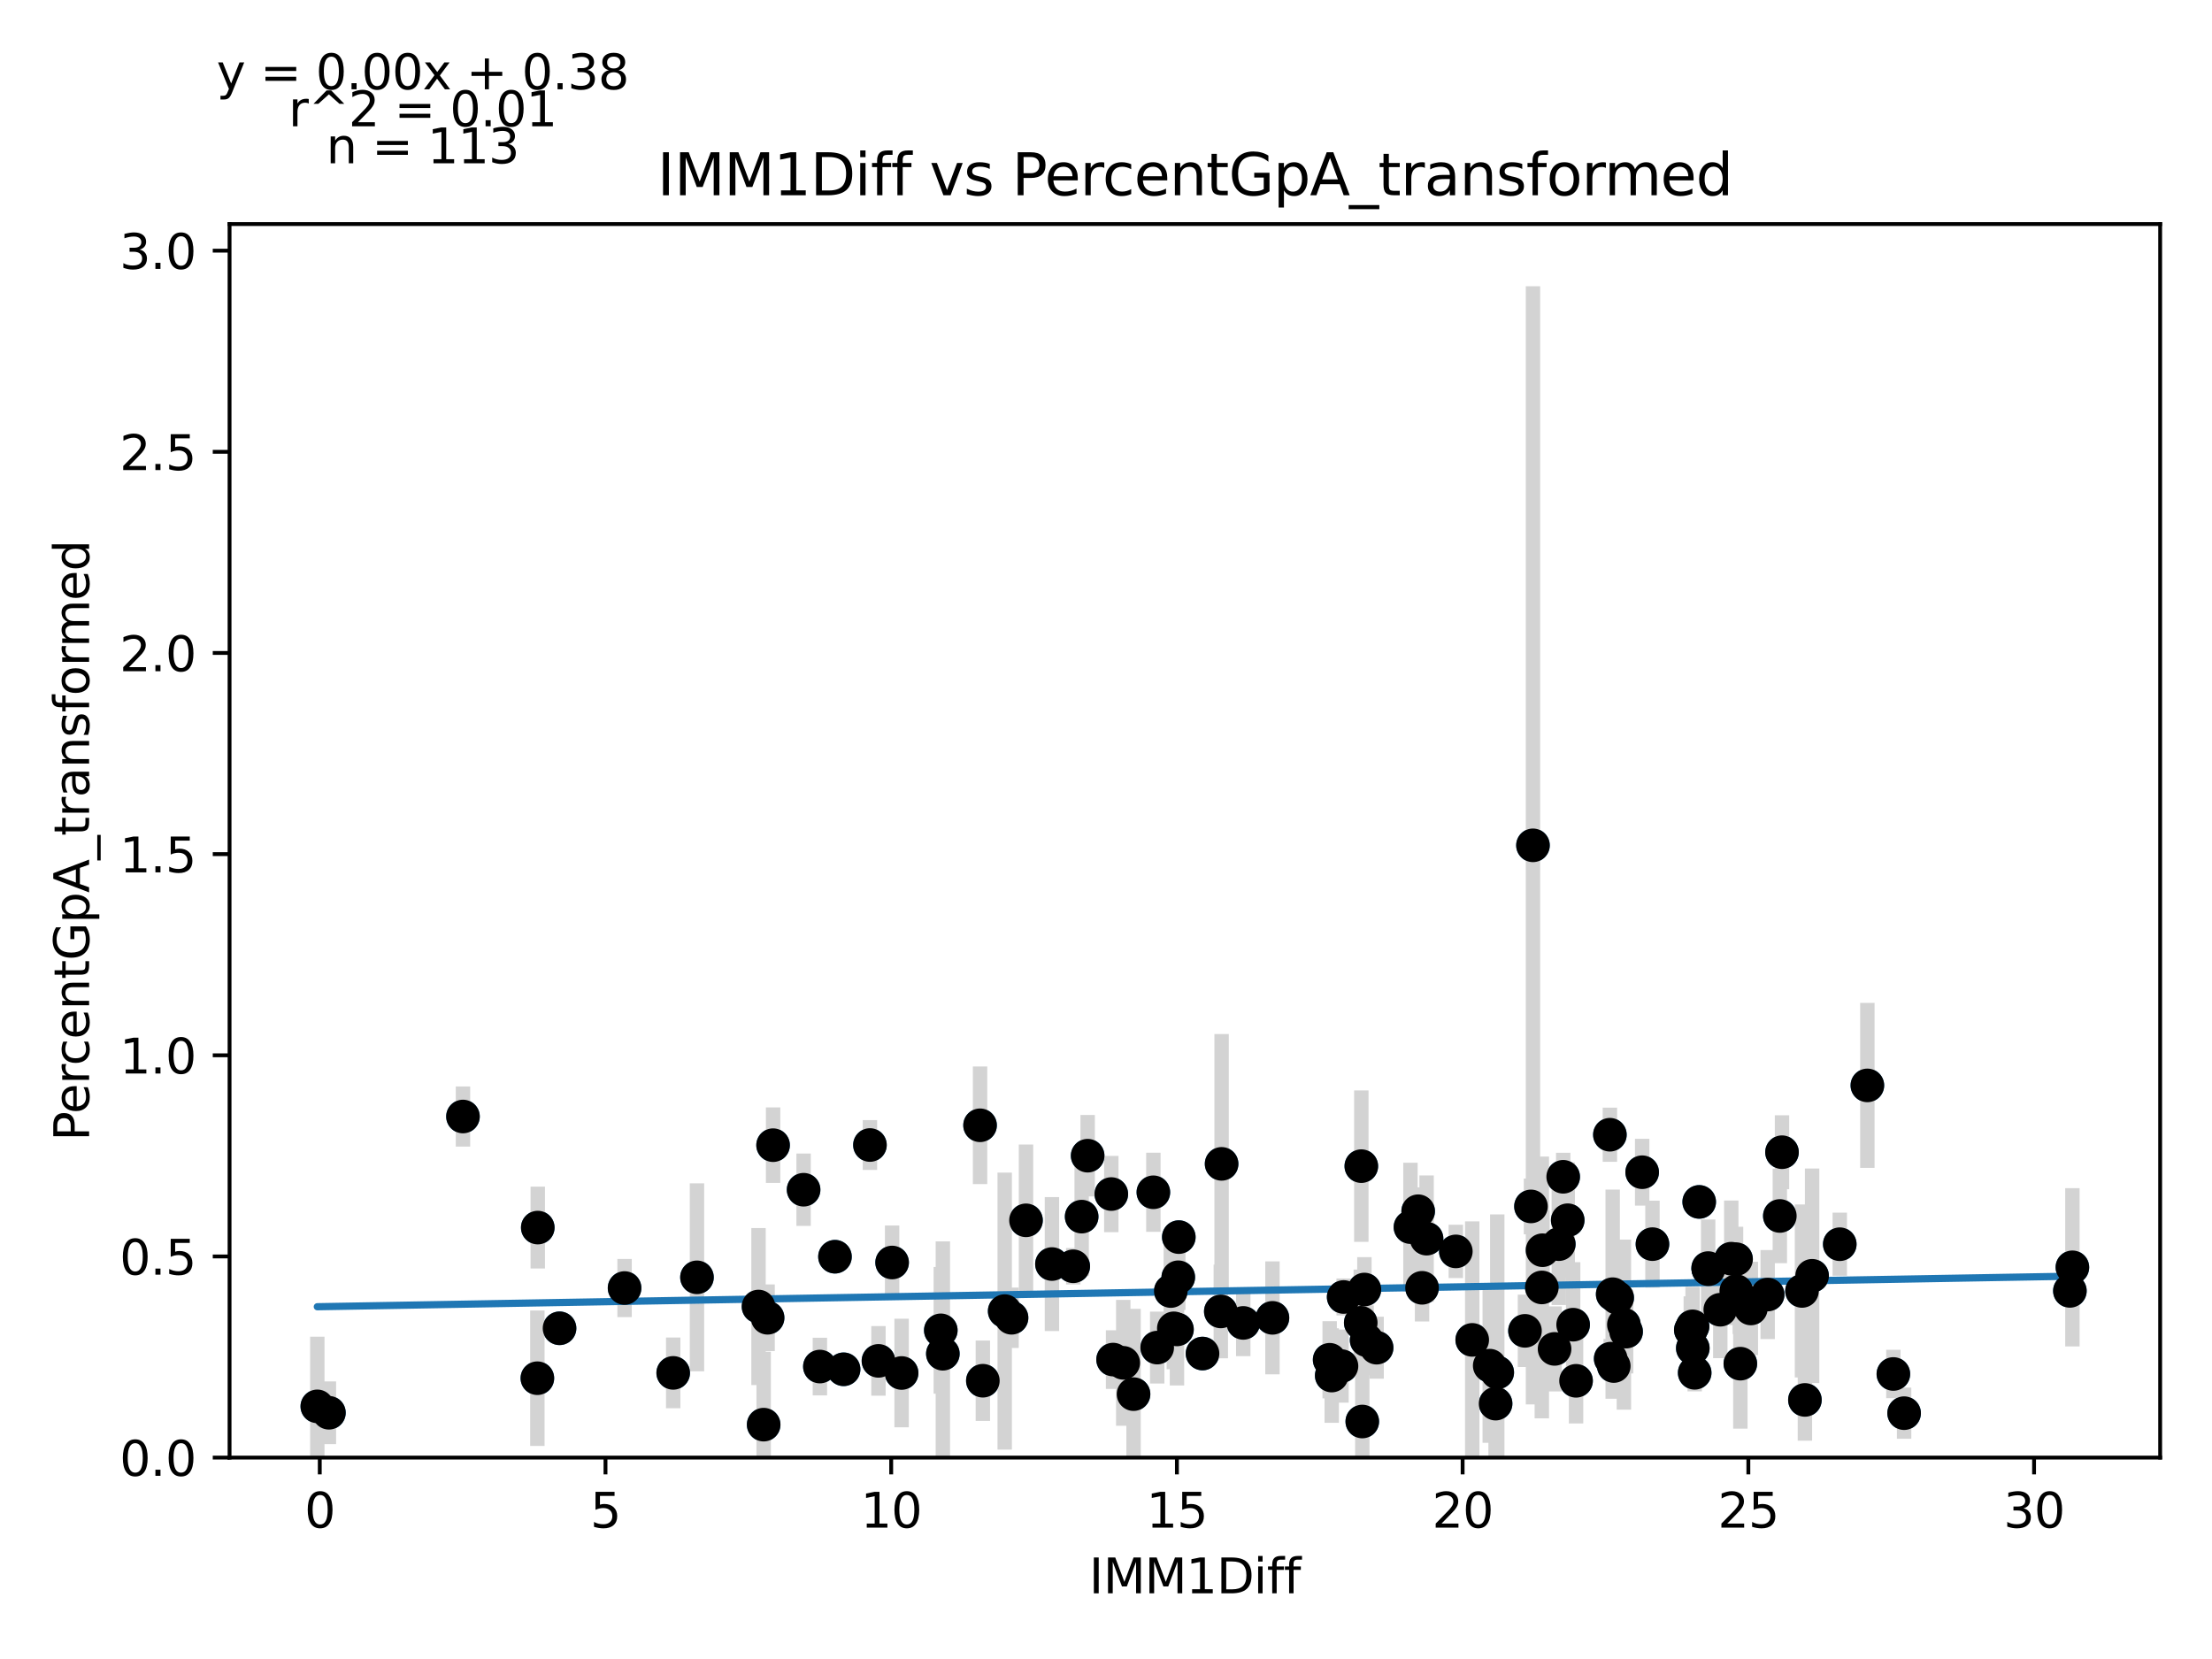 <?xml version="1.0" encoding="utf-8" standalone="no"?>
<!DOCTYPE svg PUBLIC "-//W3C//DTD SVG 1.1//EN"
  "http://www.w3.org/Graphics/SVG/1.1/DTD/svg11.dtd">
<svg xmlns:xlink="http://www.w3.org/1999/xlink" width="460.8pt" height="345.6pt" viewBox="0 0 460.8 345.6" xmlns="http://www.w3.org/2000/svg" version="1.1">
 <defs>
  <style type="text/css">*{stroke-linejoin: round; stroke-linecap: butt}</style>
 </defs>
 <g id="figure_1">
  <g id="patch_1">
   <path d="M 0 345.6 
L 460.8 345.6 
L 460.8 0 
L 0 0 
z
" style="fill: #ffffff"/>
  </g>
  <g id="axes_1">
   <g id="patch_2">
    <path d="M 47.821 303.64 
L 450 303.64 
L 450 46.676 
L 47.821 46.676 
z
" style="fill: #ffffff"/>
   </g>
   <g id="PathCollection_1">
    <defs>
     <path id="mbc36dc818e" d="M 0 3 
C 0.796 3 1.559 2.684 2.121 2.121 
C 2.684 1.559 3 0.796 3 0 
C 3 -0.796 2.684 -1.559 2.121 -2.121 
C 1.559 -2.684 0.796 -3 0 -3 
C -0.796 -3 -1.559 -2.684 -2.121 -2.121 
C -2.684 -1.559 -3 -0.796 -3 0 
C -3 0.796 -2.684 1.559 -2.121 2.121 
C -1.559 2.684 -0.796 3 0 3 
z
" style="stroke: #1f77b4"/>
    </defs>
    <g clip-path="url(#pdec78bca89)">
     <use xlink:href="#mbc36dc818e" x="68.519" y="294.303" style="fill: #1f77b4; stroke: #1f77b4"/>
     <use xlink:href="#mbc36dc818e" x="181.225" y="238.527" style="fill: #1f77b4; stroke: #1f77b4"/>
     <use xlink:href="#mbc36dc818e" x="111.944" y="287.106" style="fill: #1f77b4; stroke: #1f77b4"/>
     <use xlink:href="#mbc36dc818e" x="185.844" y="263.003" style="fill: #1f77b4; stroke: #1f77b4"/>
     <use xlink:href="#mbc36dc818e" x="223.579" y="263.789" style="fill: #1f77b4; stroke: #1f77b4"/>
     <use xlink:href="#mbc36dc818e" x="226.579" y="240.752" style="fill: #1f77b4; stroke: #1f77b4"/>
     <use xlink:href="#mbc36dc818e" x="116.563" y="276.706" style="fill: #1f77b4; stroke: #1f77b4"/>
     <use xlink:href="#mbc36dc818e" x="66.102" y="292.971" style="fill: #1f77b4; stroke: #1f77b4"/>
     <use xlink:href="#mbc36dc818e" x="112.027" y="255.728" style="fill: #1f77b4; stroke: #1f77b4"/>
     <use xlink:href="#mbc36dc818e" x="173.94" y="261.796" style="fill: #1f77b4; stroke: #1f77b4"/>
     <use xlink:href="#mbc36dc818e" x="145.192" y="266.09" style="fill: #1f77b4; stroke: #1f77b4"/>
     <use xlink:href="#mbc36dc818e" x="209.294" y="273.127" style="fill: #1f77b4; stroke: #1f77b4"/>
     <use xlink:href="#mbc36dc818e" x="210.723" y="274.516" style="fill: #1f77b4; stroke: #1f77b4"/>
     <use xlink:href="#mbc36dc818e" x="161.048" y="238.562" style="fill: #1f77b4; stroke: #1f77b4"/>
     <use xlink:href="#mbc36dc818e" x="196.414" y="282.011" style="fill: #1f77b4; stroke: #1f77b4"/>
     <use xlink:href="#mbc36dc818e" x="130.109" y="268.321" style="fill: #1f77b4; stroke: #1f77b4"/>
     <use xlink:href="#mbc36dc818e" x="96.445" y="232.59" style="fill: #1f77b4; stroke: #1f77b4"/>
     <use xlink:href="#mbc36dc818e" x="159.905" y="274.518" style="fill: #1f77b4; stroke: #1f77b4"/>
     <use xlink:href="#mbc36dc818e" x="323.846" y="281" style="fill: #1f77b4; stroke: #1f77b4"/>
     <use xlink:href="#mbc36dc818e" x="140.24" y="285.997" style="fill: #1f77b4; stroke: #1f77b4"/>
     <use xlink:href="#mbc36dc818e" x="159.084" y="296.78" style="fill: #1f77b4; stroke: #1f77b4"/>
     <use xlink:href="#mbc36dc818e" x="219.139" y="263.323" style="fill: #1f77b4; stroke: #1f77b4"/>
     <use xlink:href="#mbc36dc818e" x="319.346" y="176.098" style="fill: #1f77b4; stroke: #1f77b4"/>
     <use xlink:href="#mbc36dc818e" x="187.82" y="286.02" style="fill: #1f77b4; stroke: #1f77b4"/>
     <use xlink:href="#mbc36dc818e" x="240.268" y="248.373" style="fill: #1f77b4; stroke: #1f77b4"/>
     <use xlink:href="#mbc36dc818e" x="182.999" y="283.494" style="fill: #1f77b4; stroke: #1f77b4"/>
     <use xlink:href="#mbc36dc818e" x="167.404" y="247.841" style="fill: #1f77b4; stroke: #1f77b4"/>
     <use xlink:href="#mbc36dc818e" x="283.468" y="275.557" style="fill: #1f77b4; stroke: #1f77b4"/>
     <use xlink:href="#mbc36dc818e" x="231.507" y="248.742" style="fill: #1f77b4; stroke: #1f77b4"/>
     <use xlink:href="#mbc36dc818e" x="254.315" y="273.197" style="fill: #1f77b4; stroke: #1f77b4"/>
     <use xlink:href="#mbc36dc818e" x="158.012" y="272.174" style="fill: #1f77b4; stroke: #1f77b4"/>
     <use xlink:href="#mbc36dc818e" x="170.797" y="284.678" style="fill: #1f77b4; stroke: #1f77b4"/>
     <use xlink:href="#mbc36dc818e" x="368.236" y="269.68" style="fill: #1f77b4; stroke: #1f77b4"/>
     <use xlink:href="#mbc36dc818e" x="277.421" y="286.553" style="fill: #1f77b4; stroke: #1f77b4"/>
     <use xlink:href="#mbc36dc818e" x="231.876" y="283.224" style="fill: #1f77b4; stroke: #1f77b4"/>
     <use xlink:href="#mbc36dc818e" x="258.993" y="275.587" style="fill: #1f77b4; stroke: #1f77b4"/>
     <use xlink:href="#mbc36dc818e" x="236.138" y="290.424" style="fill: #1f77b4; stroke: #1f77b4"/>
     <use xlink:href="#mbc36dc818e" x="265.076" y="274.531" style="fill: #1f77b4; stroke: #1f77b4"/>
     <use xlink:href="#mbc36dc818e" x="326.584" y="254.194" style="fill: #1f77b4; stroke: #1f77b4"/>
     <use xlink:href="#mbc36dc818e" x="284.694" y="279.19" style="fill: #1f77b4; stroke: #1f77b4"/>
     <use xlink:href="#mbc36dc818e" x="297.181" y="258.038" style="fill: #1f77b4; stroke: #1f77b4"/>
     <use xlink:href="#mbc36dc818e" x="303.276" y="260.69" style="fill: #1f77b4; stroke: #1f77b4"/>
     <use xlink:href="#mbc36dc818e" x="318.929" y="251.319" style="fill: #1f77b4; stroke: #1f77b4"/>
     <use xlink:href="#mbc36dc818e" x="213.735" y="254.215" style="fill: #1f77b4; stroke: #1f77b4"/>
     <use xlink:href="#mbc36dc818e" x="243.899" y="268.949" style="fill: #1f77b4; stroke: #1f77b4"/>
     <use xlink:href="#mbc36dc818e" x="364.736" y="272.578" style="fill: #1f77b4; stroke: #1f77b4"/>
     <use xlink:href="#mbc36dc818e" x="325.643" y="245.146" style="fill: #1f77b4; stroke: #1f77b4"/>
     <use xlink:href="#mbc36dc818e" x="283.789" y="296.128" style="fill: #1f77b4; stroke: #1f77b4"/>
     <use xlink:href="#mbc36dc818e" x="296.241" y="268.273" style="fill: #1f77b4; stroke: #1f77b4"/>
     <use xlink:href="#mbc36dc818e" x="336.893" y="270.349" style="fill: #1f77b4; stroke: #1f77b4"/>
     <use xlink:href="#mbc36dc818e" x="204.747" y="287.631" style="fill: #1f77b4; stroke: #1f77b4"/>
     <use xlink:href="#mbc36dc818e" x="245.458" y="266.075" style="fill: #1f77b4; stroke: #1f77b4"/>
     <use xlink:href="#mbc36dc818e" x="250.506" y="281.967" style="fill: #1f77b4; stroke: #1f77b4"/>
     <use xlink:href="#mbc36dc818e" x="233.995" y="283.901" style="fill: #1f77b4; stroke: #1f77b4"/>
     <use xlink:href="#mbc36dc818e" x="361.653" y="262.306" style="fill: #1f77b4; stroke: #1f77b4"/>
     <use xlink:href="#mbc36dc818e" x="352.641" y="280.85" style="fill: #1f77b4; stroke: #1f77b4"/>
     <use xlink:href="#mbc36dc818e" x="317.68" y="277.24" style="fill: #1f77b4; stroke: #1f77b4"/>
     <use xlink:href="#mbc36dc818e" x="338.285" y="275.945" style="fill: #1f77b4; stroke: #1f77b4"/>
     <use xlink:href="#mbc36dc818e" x="283.587" y="242.929" style="fill: #1f77b4; stroke: #1f77b4"/>
     <use xlink:href="#mbc36dc818e" x="352.225" y="277.061" style="fill: #1f77b4; stroke: #1f77b4"/>
     <use xlink:href="#mbc36dc818e" x="431.195" y="268.917" style="fill: #1f77b4; stroke: #1f77b4"/>
     <use xlink:href="#mbc36dc818e" x="310.335" y="284.493" style="fill: #1f77b4; stroke: #1f77b4"/>
     <use xlink:href="#mbc36dc818e" x="353.975" y="250.378" style="fill: #1f77b4; stroke: #1f77b4"/>
     <use xlink:href="#mbc36dc818e" x="279.908" y="270.187" style="fill: #1f77b4; stroke: #1f77b4"/>
     <use xlink:href="#mbc36dc818e" x="286.777" y="280.747" style="fill: #1f77b4; stroke: #1f77b4"/>
     <use xlink:href="#mbc36dc818e" x="431.719" y="264.003" style="fill: #1f77b4; stroke: #1f77b4"/>
     <use xlink:href="#mbc36dc818e" x="195.986" y="277.132" style="fill: #1f77b4; stroke: #1f77b4"/>
     <use xlink:href="#mbc36dc818e" x="254.482" y="242.454" style="fill: #1f77b4; stroke: #1f77b4"/>
     <use xlink:href="#mbc36dc818e" x="328.322" y="287.648" style="fill: #1f77b4; stroke: #1f77b4"/>
     <use xlink:href="#mbc36dc818e" x="276.992" y="283.264" style="fill: #1f77b4; stroke: #1f77b4"/>
     <use xlink:href="#mbc36dc818e" x="284.23" y="268.63" style="fill: #1f77b4; stroke: #1f77b4"/>
     <use xlink:href="#mbc36dc818e" x="377.497" y="265.769" style="fill: #1f77b4; stroke: #1f77b4"/>
     <use xlink:href="#mbc36dc818e" x="389.008" y="226.109" style="fill: #1f77b4; stroke: #1f77b4"/>
     <use xlink:href="#mbc36dc818e" x="321.191" y="268.197" style="fill: #1f77b4; stroke: #1f77b4"/>
     <use xlink:href="#mbc36dc818e" x="175.737" y="285.249" style="fill: #1f77b4; stroke: #1f77b4"/>
     <use xlink:href="#mbc36dc818e" x="279.456" y="284.583" style="fill: #1f77b4; stroke: #1f77b4"/>
     <use xlink:href="#mbc36dc818e" x="244.53" y="276.714" style="fill: #1f77b4; stroke: #1f77b4"/>
     <use xlink:href="#mbc36dc818e" x="245.185" y="276.945" style="fill: #1f77b4; stroke: #1f77b4"/>
     <use xlink:href="#mbc36dc818e" x="225.329" y="253.447" style="fill: #1f77b4; stroke: #1f77b4"/>
     <use xlink:href="#mbc36dc818e" x="396.662" y="294.388" style="fill: #1f77b4; stroke: #1f77b4"/>
     <use xlink:href="#mbc36dc818e" x="335.952" y="269.603" style="fill: #1f77b4; stroke: #1f77b4"/>
     <use xlink:href="#mbc36dc818e" x="321.334" y="260.443" style="fill: #1f77b4; stroke: #1f77b4"/>
     <use xlink:href="#mbc36dc818e" x="375.39" y="268.929" style="fill: #1f77b4; stroke: #1f77b4"/>
     <use xlink:href="#mbc36dc818e" x="352.594" y="276.302" style="fill: #1f77b4; stroke: #1f77b4"/>
     <use xlink:href="#mbc36dc818e" x="383.258" y="259.193" style="fill: #1f77b4; stroke: #1f77b4"/>
     <use xlink:href="#mbc36dc818e" x="355.844" y="264.163" style="fill: #1f77b4; stroke: #1f77b4"/>
     <use xlink:href="#mbc36dc818e" x="295.431" y="252.321" style="fill: #1f77b4; stroke: #1f77b4"/>
     <use xlink:href="#mbc36dc818e" x="370.771" y="253.307" style="fill: #1f77b4; stroke: #1f77b4"/>
     <use xlink:href="#mbc36dc818e" x="327.715" y="275.956" style="fill: #1f77b4; stroke: #1f77b4"/>
     <use xlink:href="#mbc36dc818e" x="324.727" y="259.179" style="fill: #1f77b4; stroke: #1f77b4"/>
     <use xlink:href="#mbc36dc818e" x="335.369" y="236.385" style="fill: #1f77b4; stroke: #1f77b4"/>
     <use xlink:href="#mbc36dc818e" x="360.653" y="262.209" style="fill: #1f77b4; stroke: #1f77b4"/>
     <use xlink:href="#mbc36dc818e" x="353.034" y="285.982" style="fill: #1f77b4; stroke: #1f77b4"/>
     <use xlink:href="#mbc36dc818e" x="293.824" y="255.634" style="fill: #1f77b4; stroke: #1f77b4"/>
     <use xlink:href="#mbc36dc818e" x="342.095" y="244.195" style="fill: #1f77b4; stroke: #1f77b4"/>
     <use xlink:href="#mbc36dc818e" x="311.561" y="292.404" style="fill: #1f77b4; stroke: #1f77b4"/>
     <use xlink:href="#mbc36dc818e" x="344.237" y="259.178" style="fill: #1f77b4; stroke: #1f77b4"/>
     <use xlink:href="#mbc36dc818e" x="306.692" y="279.122" style="fill: #1f77b4; stroke: #1f77b4"/>
     <use xlink:href="#mbc36dc818e" x="375.997" y="291.629" style="fill: #1f77b4; stroke: #1f77b4"/>
     <use xlink:href="#mbc36dc818e" x="358.367" y="272.841" style="fill: #1f77b4; stroke: #1f77b4"/>
     <use xlink:href="#mbc36dc818e" x="394.424" y="286.225" style="fill: #1f77b4; stroke: #1f77b4"/>
     <use xlink:href="#mbc36dc818e" x="371.223" y="240.026" style="fill: #1f77b4; stroke: #1f77b4"/>
     <use xlink:href="#mbc36dc818e" x="311.906" y="285.907" style="fill: #1f77b4; stroke: #1f77b4"/>
     <use xlink:href="#mbc36dc818e" x="361.7" y="268.96" style="fill: #1f77b4; stroke: #1f77b4"/>
     <use xlink:href="#mbc36dc818e" x="241.066" y="280.729" style="fill: #1f77b4; stroke: #1f77b4"/>
     <use xlink:href="#mbc36dc818e" x="362.438" y="270.278" style="fill: #1f77b4; stroke: #1f77b4"/>
     <use xlink:href="#mbc36dc818e" x="362.545" y="284.078" style="fill: #1f77b4; stroke: #1f77b4"/>
     <use xlink:href="#mbc36dc818e" x="335.535" y="283.036" style="fill: #1f77b4; stroke: #1f77b4"/>
     <use xlink:href="#mbc36dc818e" x="336.178" y="284.569" style="fill: #1f77b4; stroke: #1f77b4"/>
     <use xlink:href="#mbc36dc818e" x="245.566" y="257.712" style="fill: #1f77b4; stroke: #1f77b4"/>
     <use xlink:href="#mbc36dc818e" x="204.164" y="234.419" style="fill: #1f77b4; stroke: #1f77b4"/>
     <use xlink:href="#mbc36dc818e" x="338.75" y="277.404" style="fill: #1f77b4; stroke: #1f77b4"/>
     <use xlink:href="#mbc36dc818e" x="355.891" y="264.404" style="fill: #1f77b4; stroke: #1f77b4"/>
    </g>
   </g>
   <g id="matplotlib.axis_1">
    <g id="xtick_1">
     <g id="line2d_1">
      <defs>
       <path id="m1b0c495c70" d="M 0 0 
L 0 3.5 
" style="stroke: #000000; stroke-width: 0.8"/>
      </defs>
      <g>
       <use xlink:href="#m1b0c495c70" x="66.614" y="303.64" style="stroke: #000000; stroke-width: 0.8"/>
      </g>
     </g>
     <g id="text_1">
      <!-- 0 -->
      <g transform="translate(63.433 318.238)scale(0.1 -0.1)">
       <defs>
        <path id="DejaVuSans-30" d="M 2034 4250 
Q 1547 4250 1301 3770 
Q 1056 3291 1056 2328 
Q 1056 1369 1301 889 
Q 1547 409 2034 409 
Q 2525 409 2770 889 
Q 3016 1369 3016 2328 
Q 3016 3291 2770 3770 
Q 2525 4250 2034 4250 
z
M 2034 4750 
Q 2819 4750 3233 4129 
Q 3647 3509 3647 2328 
Q 3647 1150 3233 529 
Q 2819 -91 2034 -91 
Q 1250 -91 836 529 
Q 422 1150 422 2328 
Q 422 3509 836 4129 
Q 1250 4750 2034 4750 
z
" transform="scale(0.016)"/>
       </defs>
       <use xlink:href="#DejaVuSans-30"/>
      </g>
     </g>
    </g>
    <g id="xtick_2">
     <g id="line2d_2">
      <g>
       <use xlink:href="#m1b0c495c70" x="126.134" y="303.64" style="stroke: #000000; stroke-width: 0.8"/>
      </g>
     </g>
     <g id="text_2">
      <!-- 5 -->
      <g transform="translate(122.952 318.238)scale(0.1 -0.1)">
       <defs>
        <path id="DejaVuSans-35" d="M 691 4666 
L 3169 4666 
L 3169 4134 
L 1269 4134 
L 1269 2991 
Q 1406 3038 1543 3061 
Q 1681 3084 1819 3084 
Q 2600 3084 3056 2656 
Q 3513 2228 3513 1497 
Q 3513 744 3044 326 
Q 2575 -91 1722 -91 
Q 1428 -91 1123 -41 
Q 819 9 494 109 
L 494 744 
Q 775 591 1075 516 
Q 1375 441 1709 441 
Q 2250 441 2565 725 
Q 2881 1009 2881 1497 
Q 2881 1984 2565 2268 
Q 2250 2553 1709 2553 
Q 1456 2553 1204 2497 
Q 953 2441 691 2322 
L 691 4666 
z
" transform="scale(0.016)"/>
       </defs>
       <use xlink:href="#DejaVuSans-35"/>
      </g>
     </g>
    </g>
    <g id="xtick_3">
     <g id="line2d_3">
      <g>
       <use xlink:href="#m1b0c495c70" x="185.653" y="303.64" style="stroke: #000000; stroke-width: 0.8"/>
      </g>
     </g>
     <g id="text_3">
      <!-- 10 -->
      <g transform="translate(179.291 318.238)scale(0.1 -0.1)">
       <defs>
        <path id="DejaVuSans-31" d="M 794 531 
L 1825 531 
L 1825 4091 
L 703 3866 
L 703 4441 
L 1819 4666 
L 2450 4666 
L 2450 531 
L 3481 531 
L 3481 0 
L 794 0 
L 794 531 
z
" transform="scale(0.016)"/>
       </defs>
       <use xlink:href="#DejaVuSans-31"/>
       <use xlink:href="#DejaVuSans-30" x="63.623"/>
      </g>
     </g>
    </g>
    <g id="xtick_4">
     <g id="line2d_4">
      <g>
       <use xlink:href="#m1b0c495c70" x="245.173" y="303.64" style="stroke: #000000; stroke-width: 0.8"/>
      </g>
     </g>
     <g id="text_4">
      <!-- 15 -->
      <g transform="translate(238.81 318.238)scale(0.1 -0.1)">
       <use xlink:href="#DejaVuSans-31"/>
       <use xlink:href="#DejaVuSans-35" x="63.623"/>
      </g>
     </g>
    </g>
    <g id="xtick_5">
     <g id="line2d_5">
      <g>
       <use xlink:href="#m1b0c495c70" x="304.692" y="303.64" style="stroke: #000000; stroke-width: 0.8"/>
      </g>
     </g>
     <g id="text_5">
      <!-- 20 -->
      <g transform="translate(298.33 318.238)scale(0.1 -0.1)">
       <defs>
        <path id="DejaVuSans-32" d="M 1228 531 
L 3431 531 
L 3431 0 
L 469 0 
L 469 531 
Q 828 903 1448 1529 
Q 2069 2156 2228 2338 
Q 2531 2678 2651 2914 
Q 2772 3150 2772 3378 
Q 2772 3750 2511 3984 
Q 2250 4219 1831 4219 
Q 1534 4219 1204 4116 
Q 875 4013 500 3803 
L 500 4441 
Q 881 4594 1212 4672 
Q 1544 4750 1819 4750 
Q 2544 4750 2975 4387 
Q 3406 4025 3406 3419 
Q 3406 3131 3298 2873 
Q 3191 2616 2906 2266 
Q 2828 2175 2409 1742 
Q 1991 1309 1228 531 
z
" transform="scale(0.016)"/>
       </defs>
       <use xlink:href="#DejaVuSans-32"/>
       <use xlink:href="#DejaVuSans-30" x="63.623"/>
      </g>
     </g>
    </g>
    <g id="xtick_6">
     <g id="line2d_6">
      <g>
       <use xlink:href="#m1b0c495c70" x="364.212" y="303.64" style="stroke: #000000; stroke-width: 0.8"/>
      </g>
     </g>
     <g id="text_6">
      <!-- 25 -->
      <g transform="translate(357.85 318.238)scale(0.1 -0.1)">
       <use xlink:href="#DejaVuSans-32"/>
       <use xlink:href="#DejaVuSans-35" x="63.623"/>
      </g>
     </g>
    </g>
    <g id="xtick_7">
     <g id="line2d_7">
      <g>
       <use xlink:href="#m1b0c495c70" x="423.732" y="303.64" style="stroke: #000000; stroke-width: 0.8"/>
      </g>
     </g>
     <g id="text_7">
      <!-- 30 -->
      <g transform="translate(417.369 318.238)scale(0.1 -0.1)">
       <defs>
        <path id="DejaVuSans-33" d="M 2597 2516 
Q 3050 2419 3304 2112 
Q 3559 1806 3559 1356 
Q 3559 666 3084 287 
Q 2609 -91 1734 -91 
Q 1441 -91 1130 -33 
Q 819 25 488 141 
L 488 750 
Q 750 597 1062 519 
Q 1375 441 1716 441 
Q 2309 441 2620 675 
Q 2931 909 2931 1356 
Q 2931 1769 2642 2001 
Q 2353 2234 1838 2234 
L 1294 2234 
L 1294 2753 
L 1863 2753 
Q 2328 2753 2575 2939 
Q 2822 3125 2822 3475 
Q 2822 3834 2567 4026 
Q 2313 4219 1838 4219 
Q 1578 4219 1281 4162 
Q 984 4106 628 3988 
L 628 4550 
Q 988 4650 1302 4700 
Q 1616 4750 1894 4750 
Q 2613 4750 3031 4423 
Q 3450 4097 3450 3541 
Q 3450 3153 3228 2886 
Q 3006 2619 2597 2516 
z
" transform="scale(0.016)"/>
       </defs>
       <use xlink:href="#DejaVuSans-33"/>
       <use xlink:href="#DejaVuSans-30" x="63.623"/>
      </g>
     </g>
    </g>
    <g id="text_8">
     <!-- IMM1Diff -->
     <g transform="translate(226.867 331.917)scale(0.1 -0.1)">
      <defs>
       <path id="DejaVuSans-49" d="M 628 4666 
L 1259 4666 
L 1259 0 
L 628 0 
L 628 4666 
z
" transform="scale(0.016)"/>
       <path id="DejaVuSans-4d" d="M 628 4666 
L 1569 4666 
L 2759 1491 
L 3956 4666 
L 4897 4666 
L 4897 0 
L 4281 0 
L 4281 4097 
L 3078 897 
L 2444 897 
L 1241 4097 
L 1241 0 
L 628 0 
L 628 4666 
z
" transform="scale(0.016)"/>
       <path id="DejaVuSans-44" d="M 1259 4147 
L 1259 519 
L 2022 519 
Q 2988 519 3436 956 
Q 3884 1394 3884 2338 
Q 3884 3275 3436 3711 
Q 2988 4147 2022 4147 
L 1259 4147 
z
M 628 4666 
L 1925 4666 
Q 3281 4666 3915 4102 
Q 4550 3538 4550 2338 
Q 4550 1131 3912 565 
Q 3275 0 1925 0 
L 628 0 
L 628 4666 
z
" transform="scale(0.016)"/>
       <path id="DejaVuSans-69" d="M 603 3500 
L 1178 3500 
L 1178 0 
L 603 0 
L 603 3500 
z
M 603 4863 
L 1178 4863 
L 1178 4134 
L 603 4134 
L 603 4863 
z
" transform="scale(0.016)"/>
       <path id="DejaVuSans-66" d="M 2375 4863 
L 2375 4384 
L 1825 4384 
Q 1516 4384 1395 4259 
Q 1275 4134 1275 3809 
L 1275 3500 
L 2222 3500 
L 2222 3053 
L 1275 3053 
L 1275 0 
L 697 0 
L 697 3053 
L 147 3053 
L 147 3500 
L 697 3500 
L 697 3744 
Q 697 4328 969 4595 
Q 1241 4863 1831 4863 
L 2375 4863 
z
" transform="scale(0.016)"/>
      </defs>
      <use xlink:href="#DejaVuSans-49"/>
      <use xlink:href="#DejaVuSans-4d" x="29.492"/>
      <use xlink:href="#DejaVuSans-4d" x="115.771"/>
      <use xlink:href="#DejaVuSans-31" x="202.051"/>
      <use xlink:href="#DejaVuSans-44" x="265.674"/>
      <use xlink:href="#DejaVuSans-69" x="342.676"/>
      <use xlink:href="#DejaVuSans-66" x="370.459"/>
      <use xlink:href="#DejaVuSans-66" x="405.664"/>
     </g>
    </g>
   </g>
   <g id="matplotlib.axis_2">
    <g id="ytick_1">
     <g id="line2d_8">
      <defs>
       <path id="m598f065e2b" d="M 0 0 
L -3.5 0 
" style="stroke: #000000; stroke-width: 0.8"/>
      </defs>
      <g>
       <use xlink:href="#m598f065e2b" x="47.821" y="303.64" style="stroke: #000000; stroke-width: 0.8"/>
      </g>
     </g>
     <g id="text_9">
      <!-- 0.0 -->
      <g transform="translate(24.918 307.439)scale(0.1 -0.1)">
       <defs>
        <path id="DejaVuSans-2e" d="M 684 794 
L 1344 794 
L 1344 0 
L 684 0 
L 684 794 
z
" transform="scale(0.016)"/>
       </defs>
       <use xlink:href="#DejaVuSans-30"/>
       <use xlink:href="#DejaVuSans-2e" x="63.623"/>
       <use xlink:href="#DejaVuSans-30" x="95.41"/>
      </g>
     </g>
    </g>
    <g id="ytick_2">
     <g id="line2d_9">
      <g>
       <use xlink:href="#m598f065e2b" x="47.821" y="261.737" style="stroke: #000000; stroke-width: 0.8"/>
      </g>
     </g>
     <g id="text_10">
      <!-- 0.5 -->
      <g transform="translate(24.918 265.536)scale(0.1 -0.1)">
       <use xlink:href="#DejaVuSans-30"/>
       <use xlink:href="#DejaVuSans-2e" x="63.623"/>
       <use xlink:href="#DejaVuSans-35" x="95.41"/>
      </g>
     </g>
    </g>
    <g id="ytick_3">
     <g id="line2d_10">
      <g>
       <use xlink:href="#m598f065e2b" x="47.821" y="219.833" style="stroke: #000000; stroke-width: 0.8"/>
      </g>
     </g>
     <g id="text_11">
      <!-- 1.0 -->
      <g transform="translate(24.918 223.633)scale(0.1 -0.1)">
       <use xlink:href="#DejaVuSans-31"/>
       <use xlink:href="#DejaVuSans-2e" x="63.623"/>
       <use xlink:href="#DejaVuSans-30" x="95.41"/>
      </g>
     </g>
    </g>
    <g id="ytick_4">
     <g id="line2d_11">
      <g>
       <use xlink:href="#m598f065e2b" x="47.821" y="177.93" style="stroke: #000000; stroke-width: 0.8"/>
      </g>
     </g>
     <g id="text_12">
      <!-- 1.5 -->
      <g transform="translate(24.918 181.729)scale(0.1 -0.1)">
       <use xlink:href="#DejaVuSans-31"/>
       <use xlink:href="#DejaVuSans-2e" x="63.623"/>
       <use xlink:href="#DejaVuSans-35" x="95.41"/>
      </g>
     </g>
    </g>
    <g id="ytick_5">
     <g id="line2d_12">
      <g>
       <use xlink:href="#m598f065e2b" x="47.821" y="136.027" style="stroke: #000000; stroke-width: 0.8"/>
      </g>
     </g>
     <g id="text_13">
      <!-- 2.0 -->
      <g transform="translate(24.918 139.826)scale(0.1 -0.1)">
       <use xlink:href="#DejaVuSans-32"/>
       <use xlink:href="#DejaVuSans-2e" x="63.623"/>
       <use xlink:href="#DejaVuSans-30" x="95.41"/>
      </g>
     </g>
    </g>
    <g id="ytick_6">
     <g id="line2d_13">
      <g>
       <use xlink:href="#m598f065e2b" x="47.821" y="94.123" style="stroke: #000000; stroke-width: 0.8"/>
      </g>
     </g>
     <g id="text_14">
      <!-- 2.5 -->
      <g transform="translate(24.918 97.922)scale(0.1 -0.1)">
       <use xlink:href="#DejaVuSans-32"/>
       <use xlink:href="#DejaVuSans-2e" x="63.623"/>
       <use xlink:href="#DejaVuSans-35" x="95.41"/>
      </g>
     </g>
    </g>
    <g id="ytick_7">
     <g id="line2d_14">
      <g>
       <use xlink:href="#m598f065e2b" x="47.821" y="52.22" style="stroke: #000000; stroke-width: 0.8"/>
      </g>
     </g>
     <g id="text_15">
      <!-- 3.0 -->
      <g transform="translate(24.918 56.019)scale(0.1 -0.1)">
       <use xlink:href="#DejaVuSans-33"/>
       <use xlink:href="#DejaVuSans-2e" x="63.623"/>
       <use xlink:href="#DejaVuSans-30" x="95.41"/>
      </g>
     </g>
    </g>
    <g id="text_16">
     <!-- PercentGpA_transformed -->
     <g transform="translate(18.56 237.696)rotate(-90)scale(0.1 -0.1)">
      <defs>
       <path id="DejaVuSans-50" d="M 1259 4147 
L 1259 2394 
L 2053 2394 
Q 2494 2394 2734 2622 
Q 2975 2850 2975 3272 
Q 2975 3691 2734 3919 
Q 2494 4147 2053 4147 
L 1259 4147 
z
M 628 4666 
L 2053 4666 
Q 2838 4666 3239 4311 
Q 3641 3956 3641 3272 
Q 3641 2581 3239 2228 
Q 2838 1875 2053 1875 
L 1259 1875 
L 1259 0 
L 628 0 
L 628 4666 
z
" transform="scale(0.016)"/>
       <path id="DejaVuSans-65" d="M 3597 1894 
L 3597 1613 
L 953 1613 
Q 991 1019 1311 708 
Q 1631 397 2203 397 
Q 2534 397 2845 478 
Q 3156 559 3463 722 
L 3463 178 
Q 3153 47 2828 -22 
Q 2503 -91 2169 -91 
Q 1331 -91 842 396 
Q 353 884 353 1716 
Q 353 2575 817 3079 
Q 1281 3584 2069 3584 
Q 2775 3584 3186 3129 
Q 3597 2675 3597 1894 
z
M 3022 2063 
Q 3016 2534 2758 2815 
Q 2500 3097 2075 3097 
Q 1594 3097 1305 2825 
Q 1016 2553 972 2059 
L 3022 2063 
z
" transform="scale(0.016)"/>
       <path id="DejaVuSans-72" d="M 2631 2963 
Q 2534 3019 2420 3045 
Q 2306 3072 2169 3072 
Q 1681 3072 1420 2755 
Q 1159 2438 1159 1844 
L 1159 0 
L 581 0 
L 581 3500 
L 1159 3500 
L 1159 2956 
Q 1341 3275 1631 3429 
Q 1922 3584 2338 3584 
Q 2397 3584 2469 3576 
Q 2541 3569 2628 3553 
L 2631 2963 
z
" transform="scale(0.016)"/>
       <path id="DejaVuSans-63" d="M 3122 3366 
L 3122 2828 
Q 2878 2963 2633 3030 
Q 2388 3097 2138 3097 
Q 1578 3097 1268 2742 
Q 959 2388 959 1747 
Q 959 1106 1268 751 
Q 1578 397 2138 397 
Q 2388 397 2633 464 
Q 2878 531 3122 666 
L 3122 134 
Q 2881 22 2623 -34 
Q 2366 -91 2075 -91 
Q 1284 -91 818 406 
Q 353 903 353 1747 
Q 353 2603 823 3093 
Q 1294 3584 2113 3584 
Q 2378 3584 2631 3529 
Q 2884 3475 3122 3366 
z
" transform="scale(0.016)"/>
       <path id="DejaVuSans-6e" d="M 3513 2113 
L 3513 0 
L 2938 0 
L 2938 2094 
Q 2938 2591 2744 2837 
Q 2550 3084 2163 3084 
Q 1697 3084 1428 2787 
Q 1159 2491 1159 1978 
L 1159 0 
L 581 0 
L 581 3500 
L 1159 3500 
L 1159 2956 
Q 1366 3272 1645 3428 
Q 1925 3584 2291 3584 
Q 2894 3584 3203 3211 
Q 3513 2838 3513 2113 
z
" transform="scale(0.016)"/>
       <path id="DejaVuSans-74" d="M 1172 4494 
L 1172 3500 
L 2356 3500 
L 2356 3053 
L 1172 3053 
L 1172 1153 
Q 1172 725 1289 603 
Q 1406 481 1766 481 
L 2356 481 
L 2356 0 
L 1766 0 
Q 1100 0 847 248 
Q 594 497 594 1153 
L 594 3053 
L 172 3053 
L 172 3500 
L 594 3500 
L 594 4494 
L 1172 4494 
z
" transform="scale(0.016)"/>
       <path id="DejaVuSans-47" d="M 3809 666 
L 3809 1919 
L 2778 1919 
L 2778 2438 
L 4434 2438 
L 4434 434 
Q 4069 175 3628 42 
Q 3188 -91 2688 -91 
Q 1594 -91 976 548 
Q 359 1188 359 2328 
Q 359 3472 976 4111 
Q 1594 4750 2688 4750 
Q 3144 4750 3555 4637 
Q 3966 4525 4313 4306 
L 4313 3634 
Q 3963 3931 3569 4081 
Q 3175 4231 2741 4231 
Q 1884 4231 1454 3753 
Q 1025 3275 1025 2328 
Q 1025 1384 1454 906 
Q 1884 428 2741 428 
Q 3075 428 3337 486 
Q 3600 544 3809 666 
z
" transform="scale(0.016)"/>
       <path id="DejaVuSans-70" d="M 1159 525 
L 1159 -1331 
L 581 -1331 
L 581 3500 
L 1159 3500 
L 1159 2969 
Q 1341 3281 1617 3432 
Q 1894 3584 2278 3584 
Q 2916 3584 3314 3078 
Q 3713 2572 3713 1747 
Q 3713 922 3314 415 
Q 2916 -91 2278 -91 
Q 1894 -91 1617 61 
Q 1341 213 1159 525 
z
M 3116 1747 
Q 3116 2381 2855 2742 
Q 2594 3103 2138 3103 
Q 1681 3103 1420 2742 
Q 1159 2381 1159 1747 
Q 1159 1113 1420 752 
Q 1681 391 2138 391 
Q 2594 391 2855 752 
Q 3116 1113 3116 1747 
z
" transform="scale(0.016)"/>
       <path id="DejaVuSans-41" d="M 2188 4044 
L 1331 1722 
L 3047 1722 
L 2188 4044 
z
M 1831 4666 
L 2547 4666 
L 4325 0 
L 3669 0 
L 3244 1197 
L 1141 1197 
L 716 0 
L 50 0 
L 1831 4666 
z
" transform="scale(0.016)"/>
       <path id="DejaVuSans-5f" d="M 3263 -1063 
L 3263 -1509 
L -63 -1509 
L -63 -1063 
L 3263 -1063 
z
" transform="scale(0.016)"/>
       <path id="DejaVuSans-61" d="M 2194 1759 
Q 1497 1759 1228 1600 
Q 959 1441 959 1056 
Q 959 750 1161 570 
Q 1363 391 1709 391 
Q 2188 391 2477 730 
Q 2766 1069 2766 1631 
L 2766 1759 
L 2194 1759 
z
M 3341 1997 
L 3341 0 
L 2766 0 
L 2766 531 
Q 2569 213 2275 61 
Q 1981 -91 1556 -91 
Q 1019 -91 701 211 
Q 384 513 384 1019 
Q 384 1609 779 1909 
Q 1175 2209 1959 2209 
L 2766 2209 
L 2766 2266 
Q 2766 2663 2505 2880 
Q 2244 3097 1772 3097 
Q 1472 3097 1187 3025 
Q 903 2953 641 2809 
L 641 3341 
Q 956 3463 1253 3523 
Q 1550 3584 1831 3584 
Q 2591 3584 2966 3190 
Q 3341 2797 3341 1997 
z
" transform="scale(0.016)"/>
       <path id="DejaVuSans-73" d="M 2834 3397 
L 2834 2853 
Q 2591 2978 2328 3040 
Q 2066 3103 1784 3103 
Q 1356 3103 1142 2972 
Q 928 2841 928 2578 
Q 928 2378 1081 2264 
Q 1234 2150 1697 2047 
L 1894 2003 
Q 2506 1872 2764 1633 
Q 3022 1394 3022 966 
Q 3022 478 2636 193 
Q 2250 -91 1575 -91 
Q 1294 -91 989 -36 
Q 684 19 347 128 
L 347 722 
Q 666 556 975 473 
Q 1284 391 1588 391 
Q 1994 391 2212 530 
Q 2431 669 2431 922 
Q 2431 1156 2273 1281 
Q 2116 1406 1581 1522 
L 1381 1569 
Q 847 1681 609 1914 
Q 372 2147 372 2553 
Q 372 3047 722 3315 
Q 1072 3584 1716 3584 
Q 2034 3584 2315 3537 
Q 2597 3491 2834 3397 
z
" transform="scale(0.016)"/>
       <path id="DejaVuSans-6f" d="M 1959 3097 
Q 1497 3097 1228 2736 
Q 959 2375 959 1747 
Q 959 1119 1226 758 
Q 1494 397 1959 397 
Q 2419 397 2687 759 
Q 2956 1122 2956 1747 
Q 2956 2369 2687 2733 
Q 2419 3097 1959 3097 
z
M 1959 3584 
Q 2709 3584 3137 3096 
Q 3566 2609 3566 1747 
Q 3566 888 3137 398 
Q 2709 -91 1959 -91 
Q 1206 -91 779 398 
Q 353 888 353 1747 
Q 353 2609 779 3096 
Q 1206 3584 1959 3584 
z
" transform="scale(0.016)"/>
       <path id="DejaVuSans-6d" d="M 3328 2828 
Q 3544 3216 3844 3400 
Q 4144 3584 4550 3584 
Q 5097 3584 5394 3201 
Q 5691 2819 5691 2113 
L 5691 0 
L 5113 0 
L 5113 2094 
Q 5113 2597 4934 2840 
Q 4756 3084 4391 3084 
Q 3944 3084 3684 2787 
Q 3425 2491 3425 1978 
L 3425 0 
L 2847 0 
L 2847 2094 
Q 2847 2600 2669 2842 
Q 2491 3084 2119 3084 
Q 1678 3084 1418 2786 
Q 1159 2488 1159 1978 
L 1159 0 
L 581 0 
L 581 3500 
L 1159 3500 
L 1159 2956 
Q 1356 3278 1631 3431 
Q 1906 3584 2284 3584 
Q 2666 3584 2933 3390 
Q 3200 3197 3328 2828 
z
" transform="scale(0.016)"/>
       <path id="DejaVuSans-64" d="M 2906 2969 
L 2906 4863 
L 3481 4863 
L 3481 0 
L 2906 0 
L 2906 525 
Q 2725 213 2448 61 
Q 2172 -91 1784 -91 
Q 1150 -91 751 415 
Q 353 922 353 1747 
Q 353 2572 751 3078 
Q 1150 3584 1784 3584 
Q 2172 3584 2448 3432 
Q 2725 3281 2906 2969 
z
M 947 1747 
Q 947 1113 1208 752 
Q 1469 391 1925 391 
Q 2381 391 2643 752 
Q 2906 1113 2906 1747 
Q 2906 2381 2643 2742 
Q 2381 3103 1925 3103 
Q 1469 3103 1208 2742 
Q 947 2381 947 1747 
z
" transform="scale(0.016)"/>
      </defs>
      <use xlink:href="#DejaVuSans-50"/>
      <use xlink:href="#DejaVuSans-65" x="56.678"/>
      <use xlink:href="#DejaVuSans-72" x="118.201"/>
      <use xlink:href="#DejaVuSans-63" x="157.064"/>
      <use xlink:href="#DejaVuSans-65" x="212.045"/>
      <use xlink:href="#DejaVuSans-6e" x="273.568"/>
      <use xlink:href="#DejaVuSans-74" x="336.947"/>
      <use xlink:href="#DejaVuSans-47" x="376.156"/>
      <use xlink:href="#DejaVuSans-70" x="453.646"/>
      <use xlink:href="#DejaVuSans-41" x="517.123"/>
      <use xlink:href="#DejaVuSans-5f" x="585.531"/>
      <use xlink:href="#DejaVuSans-74" x="635.531"/>
      <use xlink:href="#DejaVuSans-72" x="674.74"/>
      <use xlink:href="#DejaVuSans-61" x="715.854"/>
      <use xlink:href="#DejaVuSans-6e" x="777.133"/>
      <use xlink:href="#DejaVuSans-73" x="840.512"/>
      <use xlink:href="#DejaVuSans-66" x="892.611"/>
      <use xlink:href="#DejaVuSans-6f" x="927.816"/>
      <use xlink:href="#DejaVuSans-72" x="988.998"/>
      <use xlink:href="#DejaVuSans-6d" x="1028.361"/>
      <use xlink:href="#DejaVuSans-65" x="1125.773"/>
      <use xlink:href="#DejaVuSans-64" x="1187.297"/>
     </g>
    </g>
   </g>
   <g id="LineCollection_1">
    <path d="M 68.519 300.838 
L 68.519 287.769 
" clip-path="url(#pdec78bca89)" style="fill: none; stroke: #d3d3d3; stroke-width: 3"/>
    <path d="M 181.225 243.714 
L 181.225 233.34 
" clip-path="url(#pdec78bca89)" style="fill: none; stroke: #d3d3d3; stroke-width: 3"/>
    <path d="M 111.944 301.21 
L 111.944 273.002 
" clip-path="url(#pdec78bca89)" style="fill: none; stroke: #d3d3d3; stroke-width: 3"/>
    <path d="M 185.844 270.713 
L 185.844 255.293 
" clip-path="url(#pdec78bca89)" style="fill: none; stroke: #d3d3d3; stroke-width: 3"/>
    <path d="M 223.579 267.586 
L 223.579 259.993 
" clip-path="url(#pdec78bca89)" style="fill: none; stroke: #d3d3d3; stroke-width: 3"/>
    <path d="M 226.579 249.235 
L 226.579 232.269 
" clip-path="url(#pdec78bca89)" style="fill: none; stroke: #d3d3d3; stroke-width: 3"/>
    <path d="M 116.563 279.946 
L 116.563 273.466 
" clip-path="url(#pdec78bca89)" style="fill: none; stroke: #d3d3d3; stroke-width: 3"/>
    <path d="M 66.102 307.489 
L 66.102 278.454 
" clip-path="url(#pdec78bca89)" style="fill: none; stroke: #d3d3d3; stroke-width: 3"/>
    <path d="M 112.027 264.259 
L 112.027 247.197 
" clip-path="url(#pdec78bca89)" style="fill: none; stroke: #d3d3d3; stroke-width: 3"/>
    <path d="M 173.94 264.787 
L 173.94 258.805 
" clip-path="url(#pdec78bca89)" style="fill: none; stroke: #d3d3d3; stroke-width: 3"/>
    <path d="M 145.192 285.676 
L 145.192 246.504 
" clip-path="url(#pdec78bca89)" style="fill: none; stroke: #d3d3d3; stroke-width: 3"/>
    <path d="M 209.294 301.98 
L 209.294 244.274 
" clip-path="url(#pdec78bca89)" style="fill: none; stroke: #d3d3d3; stroke-width: 3"/>
    <path d="M 210.723 280.807 
L 210.723 268.226 
" clip-path="url(#pdec78bca89)" style="fill: none; stroke: #d3d3d3; stroke-width: 3"/>
    <path d="M 161.048 246.423 
L 161.048 230.7 
" clip-path="url(#pdec78bca89)" style="fill: none; stroke: #d3d3d3; stroke-width: 3"/>
    <path d="M 196.414 305.421 
L 196.414 258.601 
" clip-path="url(#pdec78bca89)" style="fill: none; stroke: #d3d3d3; stroke-width: 3"/>
    <path d="M 130.109 274.381 
L 130.109 262.26 
" clip-path="url(#pdec78bca89)" style="fill: none; stroke: #d3d3d3; stroke-width: 3"/>
    <path d="M 96.445 238.851 
L 96.445 226.328 
" clip-path="url(#pdec78bca89)" style="fill: none; stroke: #d3d3d3; stroke-width: 3"/>
    <path d="M 159.905 281.458 
L 159.905 267.577 
" clip-path="url(#pdec78bca89)" style="fill: none; stroke: #d3d3d3; stroke-width: 3"/>
    <path d="M 323.846 289.858 
L 323.846 272.142 
" clip-path="url(#pdec78bca89)" style="fill: none; stroke: #d3d3d3; stroke-width: 3"/>
    <path d="M 140.24 293.369 
L 140.24 278.625 
" clip-path="url(#pdec78bca89)" style="fill: none; stroke: #d3d3d3; stroke-width: 3"/>
    <path d="M 159.084 311.967 
L 159.084 281.593 
" clip-path="url(#pdec78bca89)" style="fill: none; stroke: #d3d3d3; stroke-width: 3"/>
    <path d="M 219.139 277.277 
L 219.139 249.369 
" clip-path="url(#pdec78bca89)" style="fill: none; stroke: #d3d3d3; stroke-width: 3"/>
    <path d="M 319.346 292.56 
L 319.346 59.635 
" clip-path="url(#pdec78bca89)" style="fill: none; stroke: #d3d3d3; stroke-width: 3"/>
    <path d="M 187.82 297.333 
L 187.82 274.706 
" clip-path="url(#pdec78bca89)" style="fill: none; stroke: #d3d3d3; stroke-width: 3"/>
    <path d="M 240.268 256.611 
L 240.268 240.134 
" clip-path="url(#pdec78bca89)" style="fill: none; stroke: #d3d3d3; stroke-width: 3"/>
    <path d="M 182.999 290.742 
L 182.999 276.245 
" clip-path="url(#pdec78bca89)" style="fill: none; stroke: #d3d3d3; stroke-width: 3"/>
    <path d="M 167.404 255.376 
L 167.404 240.307 
" clip-path="url(#pdec78bca89)" style="fill: none; stroke: #d3d3d3; stroke-width: 3"/>
    <path d="M 283.468 286.64 
L 283.468 264.474 
" clip-path="url(#pdec78bca89)" style="fill: none; stroke: #d3d3d3; stroke-width: 3"/>
    <path d="M 231.507 256.685 
L 231.507 240.799 
" clip-path="url(#pdec78bca89)" style="fill: none; stroke: #d3d3d3; stroke-width: 3"/>
    <path d="M 254.315 282.95 
L 254.315 263.445 
" clip-path="url(#pdec78bca89)" style="fill: none; stroke: #d3d3d3; stroke-width: 3"/>
    <path d="M 158.012 288.529 
L 158.012 255.82 
" clip-path="url(#pdec78bca89)" style="fill: none; stroke: #d3d3d3; stroke-width: 3"/>
    <path d="M 170.797 290.679 
L 170.797 278.677 
" clip-path="url(#pdec78bca89)" style="fill: none; stroke: #d3d3d3; stroke-width: 3"/>
    <path d="M 368.236 278.949 
L 368.236 260.411 
" clip-path="url(#pdec78bca89)" style="fill: none; stroke: #d3d3d3; stroke-width: 3"/>
    <path d="M 277.421 296.402 
L 277.421 276.704 
" clip-path="url(#pdec78bca89)" style="fill: none; stroke: #d3d3d3; stroke-width: 3"/>
    <path d="M 231.876 289.33 
L 231.876 277.118 
" clip-path="url(#pdec78bca89)" style="fill: none; stroke: #d3d3d3; stroke-width: 3"/>
    <path d="M 258.993 282.51 
L 258.993 268.663 
" clip-path="url(#pdec78bca89)" style="fill: none; stroke: #d3d3d3; stroke-width: 3"/>
    <path d="M 236.138 308.193 
L 236.138 272.656 
" clip-path="url(#pdec78bca89)" style="fill: none; stroke: #d3d3d3; stroke-width: 3"/>
    <path d="M 265.076 286.301 
L 265.076 262.761 
" clip-path="url(#pdec78bca89)" style="fill: none; stroke: #d3d3d3; stroke-width: 3"/>
    <path d="M 326.584 266.232 
L 326.584 242.156 
" clip-path="url(#pdec78bca89)" style="fill: none; stroke: #d3d3d3; stroke-width: 3"/>
    <path d="M 284.694 286.451 
L 284.694 271.929 
" clip-path="url(#pdec78bca89)" style="fill: none; stroke: #d3d3d3; stroke-width: 3"/>
    <path d="M 297.181 271.209 
L 297.181 244.866 
" clip-path="url(#pdec78bca89)" style="fill: none; stroke: #d3d3d3; stroke-width: 3"/>
    <path d="M 303.276 266.244 
L 303.276 255.136 
" clip-path="url(#pdec78bca89)" style="fill: none; stroke: #d3d3d3; stroke-width: 3"/>
    <path d="M 318.929 257.123 
L 318.929 245.514 
" clip-path="url(#pdec78bca89)" style="fill: none; stroke: #d3d3d3; stroke-width: 3"/>
    <path d="M 213.735 270 
L 213.735 238.43 
" clip-path="url(#pdec78bca89)" style="fill: none; stroke: #d3d3d3; stroke-width: 3"/>
    <path d="M 243.899 281.361 
L 243.899 256.538 
" clip-path="url(#pdec78bca89)" style="fill: none; stroke: #d3d3d3; stroke-width: 3"/>
    <path d="M 364.736 282.298 
L 364.736 262.858 
" clip-path="url(#pdec78bca89)" style="fill: none; stroke: #d3d3d3; stroke-width: 3"/>
    <path d="M 325.643 250.147 
L 325.643 240.145 
" clip-path="url(#pdec78bca89)" style="fill: none; stroke: #d3d3d3; stroke-width: 3"/>
    <path d="M 283.789 312.994 
L 283.789 279.262 
" clip-path="url(#pdec78bca89)" style="fill: none; stroke: #d3d3d3; stroke-width: 3"/>
    <path d="M 296.241 275.293 
L 296.241 261.252 
" clip-path="url(#pdec78bca89)" style="fill: none; stroke: #d3d3d3; stroke-width: 3"/>
    <path d="M 336.893 282.168 
L 336.893 258.531 
" clip-path="url(#pdec78bca89)" style="fill: none; stroke: #d3d3d3; stroke-width: 3"/>
    <path d="M 204.747 296.01 
L 204.747 279.252 
" clip-path="url(#pdec78bca89)" style="fill: none; stroke: #d3d3d3; stroke-width: 3"/>
    <path d="M 245.458 272.904 
L 245.458 259.247 
" clip-path="url(#pdec78bca89)" style="fill: none; stroke: #d3d3d3; stroke-width: 3"/>
    <path d="M 250.506 284.715 
L 250.506 279.218 
" clip-path="url(#pdec78bca89)" style="fill: none; stroke: #d3d3d3; stroke-width: 3"/>
    <path d="M 233.995 297.007 
L 233.995 270.795 
" clip-path="url(#pdec78bca89)" style="fill: none; stroke: #d3d3d3; stroke-width: 3"/>
    <path d="M 361.653 269.053 
L 361.653 255.559 
" clip-path="url(#pdec78bca89)" style="fill: none; stroke: #d3d3d3; stroke-width: 3"/>
    <path d="M 352.641 284.485 
L 352.641 277.216 
" clip-path="url(#pdec78bca89)" style="fill: none; stroke: #d3d3d3; stroke-width: 3"/>
    <path d="M 317.68 284.78 
L 317.68 269.699 
" clip-path="url(#pdec78bca89)" style="fill: none; stroke: #d3d3d3; stroke-width: 3"/>
    <path d="M 338.285 293.662 
L 338.285 258.228 
" clip-path="url(#pdec78bca89)" style="fill: none; stroke: #d3d3d3; stroke-width: 3"/>
    <path d="M 283.587 258.698 
L 283.587 227.16 
" clip-path="url(#pdec78bca89)" style="fill: none; stroke: #d3d3d3; stroke-width: 3"/>
    <path d="M 352.225 284.072 
L 352.225 270.051 
" clip-path="url(#pdec78bca89)" style="fill: none; stroke: #d3d3d3; stroke-width: 3"/>
    <path d="M 431.195 272.007 
L 431.195 265.827 
" clip-path="url(#pdec78bca89)" style="fill: none; stroke: #d3d3d3; stroke-width: 3"/>
    <path d="M 310.335 300.568 
L 310.335 268.417 
" clip-path="url(#pdec78bca89)" style="fill: none; stroke: #d3d3d3; stroke-width: 3"/>
    <path d="M 353.975 251.321 
L 353.975 249.435 
" clip-path="url(#pdec78bca89)" style="fill: none; stroke: #d3d3d3; stroke-width: 3"/>
    <path d="M 279.908 274.041 
L 279.908 266.333 
" clip-path="url(#pdec78bca89)" style="fill: none; stroke: #d3d3d3; stroke-width: 3"/>
    <path d="M 286.777 287.204 
L 286.777 274.289 
" clip-path="url(#pdec78bca89)" style="fill: none; stroke: #d3d3d3; stroke-width: 3"/>
    <path d="M 431.719 280.49 
L 431.719 247.516 
" clip-path="url(#pdec78bca89)" style="fill: none; stroke: #d3d3d3; stroke-width: 3"/>
    <path d="M 195.986 290.332 
L 195.986 263.932 
" clip-path="url(#pdec78bca89)" style="fill: none; stroke: #d3d3d3; stroke-width: 3"/>
    <path d="M 254.482 269.495 
L 254.482 215.413 
" clip-path="url(#pdec78bca89)" style="fill: none; stroke: #d3d3d3; stroke-width: 3"/>
    <path d="M 328.322 296.529 
L 328.322 278.766 
" clip-path="url(#pdec78bca89)" style="fill: none; stroke: #d3d3d3; stroke-width: 3"/>
    <path d="M 276.992 291.3 
L 276.992 275.228 
" clip-path="url(#pdec78bca89)" style="fill: none; stroke: #d3d3d3; stroke-width: 3"/>
    <path d="M 284.23 275.372 
L 284.23 261.888 
" clip-path="url(#pdec78bca89)" style="fill: none; stroke: #d3d3d3; stroke-width: 3"/>
    <path d="M 377.497 288.113 
L 377.497 243.426 
" clip-path="url(#pdec78bca89)" style="fill: none; stroke: #d3d3d3; stroke-width: 3"/>
    <path d="M 389.008 243.294 
L 389.008 208.924 
" clip-path="url(#pdec78bca89)" style="fill: none; stroke: #d3d3d3; stroke-width: 3"/>
    <path d="M 321.191 295.461 
L 321.191 240.932 
" clip-path="url(#pdec78bca89)" style="fill: none; stroke: #d3d3d3; stroke-width: 3"/>
    <path d="M 175.737 286.544 
L 175.737 283.954 
" clip-path="url(#pdec78bca89)" style="fill: none; stroke: #d3d3d3; stroke-width: 3"/>
    <path d="M 279.456 292.199 
L 279.456 276.968 
" clip-path="url(#pdec78bca89)" style="fill: none; stroke: #d3d3d3; stroke-width: 3"/>
    <path d="M 244.53 285.234 
L 244.53 268.194 
" clip-path="url(#pdec78bca89)" style="fill: none; stroke: #d3d3d3; stroke-width: 3"/>
    <path d="M 245.185 288.62 
L 245.185 265.271 
" clip-path="url(#pdec78bca89)" style="fill: none; stroke: #d3d3d3; stroke-width: 3"/>
    <path d="M 225.329 265.81 
L 225.329 241.084 
" clip-path="url(#pdec78bca89)" style="fill: none; stroke: #d3d3d3; stroke-width: 3"/>
    <path d="M 396.662 299.711 
L 396.662 289.066 
" clip-path="url(#pdec78bca89)" style="fill: none; stroke: #d3d3d3; stroke-width: 3"/>
    <path d="M 335.952 291.389 
L 335.952 247.817 
" clip-path="url(#pdec78bca89)" style="fill: none; stroke: #d3d3d3; stroke-width: 3"/>
    <path d="M 321.334 268.757 
L 321.334 252.129 
" clip-path="url(#pdec78bca89)" style="fill: none; stroke: #d3d3d3; stroke-width: 3"/>
    <path d="M 375.39 286.952 
L 375.39 250.905 
" clip-path="url(#pdec78bca89)" style="fill: none; stroke: #d3d3d3; stroke-width: 3"/>
    <path d="M 352.594 284.535 
L 352.594 268.068 
" clip-path="url(#pdec78bca89)" style="fill: none; stroke: #d3d3d3; stroke-width: 3"/>
    <path d="M 383.258 265.768 
L 383.258 252.619 
" clip-path="url(#pdec78bca89)" style="fill: none; stroke: #d3d3d3; stroke-width: 3"/>
    <path d="M 355.844 274.289 
L 355.844 254.038 
" clip-path="url(#pdec78bca89)" style="fill: none; stroke: #d3d3d3; stroke-width: 3"/>
    <path d="M 295.431 257.285 
L 295.431 247.357 
" clip-path="url(#pdec78bca89)" style="fill: none; stroke: #d3d3d3; stroke-width: 3"/>
    <path d="M 370.771 263.146 
L 370.771 243.467 
" clip-path="url(#pdec78bca89)" style="fill: none; stroke: #d3d3d3; stroke-width: 3"/>
    <path d="M 327.715 288.969 
L 327.715 262.943 
" clip-path="url(#pdec78bca89)" style="fill: none; stroke: #d3d3d3; stroke-width: 3"/>
    <path d="M 324.727 271.863 
L 324.727 246.496 
" clip-path="url(#pdec78bca89)" style="fill: none; stroke: #d3d3d3; stroke-width: 3"/>
    <path d="M 335.369 242.022 
L 335.369 230.747 
" clip-path="url(#pdec78bca89)" style="fill: none; stroke: #d3d3d3; stroke-width: 3"/>
    <path d="M 360.653 274.325 
L 360.653 250.093 
" clip-path="url(#pdec78bca89)" style="fill: none; stroke: #d3d3d3; stroke-width: 3"/>
    <path d="M 353.034 289.852 
L 353.034 282.112 
" clip-path="url(#pdec78bca89)" style="fill: none; stroke: #d3d3d3; stroke-width: 3"/>
    <path d="M 293.824 269.045 
L 293.824 242.224 
" clip-path="url(#pdec78bca89)" style="fill: none; stroke: #d3d3d3; stroke-width: 3"/>
    <path d="M 342.095 251.16 
L 342.095 237.23 
" clip-path="url(#pdec78bca89)" style="fill: none; stroke: #d3d3d3; stroke-width: 3"/>
    <path d="M 311.561 304.467 
L 311.561 280.341 
" clip-path="url(#pdec78bca89)" style="fill: none; stroke: #d3d3d3; stroke-width: 3"/>
    <path d="M 344.237 268.232 
L 344.237 250.124 
" clip-path="url(#pdec78bca89)" style="fill: none; stroke: #d3d3d3; stroke-width: 3"/>
    <path d="M 306.692 303.816 
L 306.692 254.429 
" clip-path="url(#pdec78bca89)" style="fill: none; stroke: #d3d3d3; stroke-width: 3"/>
    <path d="M 375.997 300.119 
L 375.997 283.138 
" clip-path="url(#pdec78bca89)" style="fill: none; stroke: #d3d3d3; stroke-width: 3"/>
    <path d="M 358.367 282.935 
L 358.367 262.746 
" clip-path="url(#pdec78bca89)" style="fill: none; stroke: #d3d3d3; stroke-width: 3"/>
    <path d="M 394.424 291.263 
L 394.424 281.188 
" clip-path="url(#pdec78bca89)" style="fill: none; stroke: #d3d3d3; stroke-width: 3"/>
    <path d="M 371.223 247.725 
L 371.223 232.327 
" clip-path="url(#pdec78bca89)" style="fill: none; stroke: #d3d3d3; stroke-width: 3"/>
    <path d="M 311.906 318.828 
L 311.906 252.986 
" clip-path="url(#pdec78bca89)" style="fill: none; stroke: #d3d3d3; stroke-width: 3"/>
    <path d="M 361.7 276.025 
L 361.7 261.895 
" clip-path="url(#pdec78bca89)" style="fill: none; stroke: #d3d3d3; stroke-width: 3"/>
    <path d="M 241.066 288.221 
L 241.066 273.238 
" clip-path="url(#pdec78bca89)" style="fill: none; stroke: #d3d3d3; stroke-width: 3"/>
    <path d="M 362.438 277.901 
L 362.438 262.656 
" clip-path="url(#pdec78bca89)" style="fill: none; stroke: #d3d3d3; stroke-width: 3"/>
    <path d="M 362.545 297.619 
L 362.545 270.537 
" clip-path="url(#pdec78bca89)" style="fill: none; stroke: #d3d3d3; stroke-width: 3"/>
    <path d="M 335.535 287.13 
L 335.535 278.942 
" clip-path="url(#pdec78bca89)" style="fill: none; stroke: #d3d3d3; stroke-width: 3"/>
    <path d="M 336.178 287.862 
L 336.178 281.276 
" clip-path="url(#pdec78bca89)" style="fill: none; stroke: #d3d3d3; stroke-width: 3"/>
    <path d="M 245.566 259.164 
L 245.566 256.26 
" clip-path="url(#pdec78bca89)" style="fill: none; stroke: #d3d3d3; stroke-width: 3"/>
    <path d="M 204.164 246.671 
L 204.164 222.166 
" clip-path="url(#pdec78bca89)" style="fill: none; stroke: #d3d3d3; stroke-width: 3"/>
    <path d="M 338.75 286.11 
L 338.75 268.699 
" clip-path="url(#pdec78bca89)" style="fill: none; stroke: #d3d3d3; stroke-width: 3"/>
    <path d="M 355.891 266.557 
L 355.891 262.25 
" clip-path="url(#pdec78bca89)" style="fill: none; stroke: #d3d3d3; stroke-width: 3"/>
   </g>
   <g id="line2d_15">
    <path d="M 68.519 272.174 
L 181.225 270.212 
L 111.944 271.418 
L 185.844 270.132 
L 223.579 269.475 
L 226.579 269.422 
L 116.563 271.338 
L 66.102 272.216 
L 112.027 271.417 
L 173.94 270.339 
L 145.192 270.839 
L 209.294 269.723 
L 210.723 269.698 
L 161.048 270.563 
L 196.414 269.948 
L 130.109 271.102 
L 96.445 271.688 
L 159.905 270.583 
L 323.846 267.729 
L 140.24 270.926 
L 159.084 270.598 
L 219.139 269.552 
L 319.346 267.807 
L 187.82 270.097 
L 240.268 269.184 
L 182.999 270.181 
L 167.404 270.453 
L 283.468 268.432 
L 231.507 269.337 
L 254.315 268.939 
L 158.012 270.616 
L 170.797 270.394 
L 368.236 266.956 
L 277.421 268.537 
L 231.876 269.33 
L 258.993 268.858 
L 236.138 269.256 
L 265.076 268.752 
L 326.584 267.681 
L 284.694 268.411 
L 297.181 268.193 
L 303.276 268.087 
L 318.929 267.814 
L 213.735 269.646 
L 243.899 269.121 
L 364.736 267.017 
L 325.643 267.698 
L 283.789 268.426 
L 296.241 268.21 
L 336.893 267.502 
L 204.747 269.803 
L 245.458 269.094 
L 250.506 269.006 
L 233.995 269.293 
L 361.653 267.071 
L 352.641 267.228 
L 317.68 267.836 
L 338.285 267.477 
L 283.587 268.43 
L 352.225 267.235 
L 431.195 265.86 
L 310.335 267.964 
L 353.975 267.204 
L 279.908 268.494 
L 286.777 268.374 
L 431.719 265.851 
L 195.986 269.955 
L 254.482 268.937 
L 328.322 267.651 
L 276.992 268.545 
L 284.23 268.419 
L 377.497 266.795 
L 389.008 266.594 
L 321.191 267.775 
L 175.737 270.308 
L 279.456 268.502 
L 244.53 269.11 
L 245.185 269.098 
L 225.329 269.444 
L 396.662 266.461 
L 335.952 267.518 
L 321.334 267.773 
L 375.39 266.831 
L 352.594 267.228 
L 383.258 266.694 
L 355.844 267.172 
L 295.431 268.224 
L 370.771 266.912 
L 327.715 267.662 
L 324.727 267.714 
L 335.369 267.528 
L 360.653 267.088 
L 353.034 267.221 
L 293.824 268.252 
L 342.095 267.411 
L 311.561 267.943 
L 344.237 267.374 
L 306.692 268.028 
L 375.997 266.821 
L 358.367 267.128 
L 394.424 266.5 
L 371.223 266.904 
L 311.906 267.937 
L 361.7 267.07 
L 241.066 269.17 
L 362.438 267.057 
L 362.545 267.055 
L 335.535 267.525 
L 336.178 267.514 
L 245.566 269.092 
L 204.164 269.813 
L 338.75 267.469 
L 355.891 267.171 
" clip-path="url(#pdec78bca89)" style="fill: none; stroke: #1f77b4; stroke-width: 1.5; stroke-linecap: square"/>
   </g>
   <g id="line2d_16">
    <defs>
     <path id="mbe9fcb5ab0" d="M 0 3 
C 0.796 3 1.559 2.684 2.121 2.121 
C 2.684 1.559 3 0.796 3 0 
C 3 -0.796 2.684 -1.559 2.121 -2.121 
C 1.559 -2.684 0.796 -3 0 -3 
C -0.796 -3 -1.559 -2.684 -2.121 -2.121 
C -2.684 -1.559 -3 -0.796 -3 0 
C -3 0.796 -2.684 1.559 -2.121 2.121 
C -1.559 2.684 -0.796 3 0 3 
z
" style="stroke: #000000"/>
    </defs>
    <g clip-path="url(#pdec78bca89)">
     <use xlink:href="#mbe9fcb5ab0" x="68.519" y="294.303" style="stroke: #000000"/>
     <use xlink:href="#mbe9fcb5ab0" x="181.225" y="238.527" style="stroke: #000000"/>
     <use xlink:href="#mbe9fcb5ab0" x="111.944" y="287.106" style="stroke: #000000"/>
     <use xlink:href="#mbe9fcb5ab0" x="185.844" y="263.003" style="stroke: #000000"/>
     <use xlink:href="#mbe9fcb5ab0" x="223.579" y="263.789" style="stroke: #000000"/>
     <use xlink:href="#mbe9fcb5ab0" x="226.579" y="240.752" style="stroke: #000000"/>
     <use xlink:href="#mbe9fcb5ab0" x="116.563" y="276.706" style="stroke: #000000"/>
     <use xlink:href="#mbe9fcb5ab0" x="66.102" y="292.971" style="stroke: #000000"/>
     <use xlink:href="#mbe9fcb5ab0" x="112.027" y="255.728" style="stroke: #000000"/>
     <use xlink:href="#mbe9fcb5ab0" x="173.94" y="261.796" style="stroke: #000000"/>
     <use xlink:href="#mbe9fcb5ab0" x="145.192" y="266.09" style="stroke: #000000"/>
     <use xlink:href="#mbe9fcb5ab0" x="209.294" y="273.127" style="stroke: #000000"/>
     <use xlink:href="#mbe9fcb5ab0" x="210.723" y="274.516" style="stroke: #000000"/>
     <use xlink:href="#mbe9fcb5ab0" x="161.048" y="238.562" style="stroke: #000000"/>
     <use xlink:href="#mbe9fcb5ab0" x="196.414" y="282.011" style="stroke: #000000"/>
     <use xlink:href="#mbe9fcb5ab0" x="130.109" y="268.321" style="stroke: #000000"/>
     <use xlink:href="#mbe9fcb5ab0" x="96.445" y="232.59" style="stroke: #000000"/>
     <use xlink:href="#mbe9fcb5ab0" x="159.905" y="274.518" style="stroke: #000000"/>
     <use xlink:href="#mbe9fcb5ab0" x="323.846" y="281" style="stroke: #000000"/>
     <use xlink:href="#mbe9fcb5ab0" x="140.24" y="285.997" style="stroke: #000000"/>
     <use xlink:href="#mbe9fcb5ab0" x="159.084" y="296.78" style="stroke: #000000"/>
     <use xlink:href="#mbe9fcb5ab0" x="219.139" y="263.323" style="stroke: #000000"/>
     <use xlink:href="#mbe9fcb5ab0" x="319.346" y="176.098" style="stroke: #000000"/>
     <use xlink:href="#mbe9fcb5ab0" x="187.82" y="286.02" style="stroke: #000000"/>
     <use xlink:href="#mbe9fcb5ab0" x="240.268" y="248.373" style="stroke: #000000"/>
     <use xlink:href="#mbe9fcb5ab0" x="182.999" y="283.494" style="stroke: #000000"/>
     <use xlink:href="#mbe9fcb5ab0" x="167.404" y="247.841" style="stroke: #000000"/>
     <use xlink:href="#mbe9fcb5ab0" x="283.468" y="275.557" style="stroke: #000000"/>
     <use xlink:href="#mbe9fcb5ab0" x="231.507" y="248.742" style="stroke: #000000"/>
     <use xlink:href="#mbe9fcb5ab0" x="254.315" y="273.197" style="stroke: #000000"/>
     <use xlink:href="#mbe9fcb5ab0" x="158.012" y="272.174" style="stroke: #000000"/>
     <use xlink:href="#mbe9fcb5ab0" x="170.797" y="284.678" style="stroke: #000000"/>
     <use xlink:href="#mbe9fcb5ab0" x="368.236" y="269.68" style="stroke: #000000"/>
     <use xlink:href="#mbe9fcb5ab0" x="277.421" y="286.553" style="stroke: #000000"/>
     <use xlink:href="#mbe9fcb5ab0" x="231.876" y="283.224" style="stroke: #000000"/>
     <use xlink:href="#mbe9fcb5ab0" x="258.993" y="275.587" style="stroke: #000000"/>
     <use xlink:href="#mbe9fcb5ab0" x="236.138" y="290.424" style="stroke: #000000"/>
     <use xlink:href="#mbe9fcb5ab0" x="265.076" y="274.531" style="stroke: #000000"/>
     <use xlink:href="#mbe9fcb5ab0" x="326.584" y="254.194" style="stroke: #000000"/>
     <use xlink:href="#mbe9fcb5ab0" x="284.694" y="279.19" style="stroke: #000000"/>
     <use xlink:href="#mbe9fcb5ab0" x="297.181" y="258.038" style="stroke: #000000"/>
     <use xlink:href="#mbe9fcb5ab0" x="303.276" y="260.69" style="stroke: #000000"/>
     <use xlink:href="#mbe9fcb5ab0" x="318.929" y="251.319" style="stroke: #000000"/>
     <use xlink:href="#mbe9fcb5ab0" x="213.735" y="254.215" style="stroke: #000000"/>
     <use xlink:href="#mbe9fcb5ab0" x="243.899" y="268.949" style="stroke: #000000"/>
     <use xlink:href="#mbe9fcb5ab0" x="364.736" y="272.578" style="stroke: #000000"/>
     <use xlink:href="#mbe9fcb5ab0" x="325.643" y="245.146" style="stroke: #000000"/>
     <use xlink:href="#mbe9fcb5ab0" x="283.789" y="296.128" style="stroke: #000000"/>
     <use xlink:href="#mbe9fcb5ab0" x="296.241" y="268.273" style="stroke: #000000"/>
     <use xlink:href="#mbe9fcb5ab0" x="336.893" y="270.349" style="stroke: #000000"/>
     <use xlink:href="#mbe9fcb5ab0" x="204.747" y="287.631" style="stroke: #000000"/>
     <use xlink:href="#mbe9fcb5ab0" x="245.458" y="266.075" style="stroke: #000000"/>
     <use xlink:href="#mbe9fcb5ab0" x="250.506" y="281.967" style="stroke: #000000"/>
     <use xlink:href="#mbe9fcb5ab0" x="233.995" y="283.901" style="stroke: #000000"/>
     <use xlink:href="#mbe9fcb5ab0" x="361.653" y="262.306" style="stroke: #000000"/>
     <use xlink:href="#mbe9fcb5ab0" x="352.641" y="280.85" style="stroke: #000000"/>
     <use xlink:href="#mbe9fcb5ab0" x="317.68" y="277.24" style="stroke: #000000"/>
     <use xlink:href="#mbe9fcb5ab0" x="338.285" y="275.945" style="stroke: #000000"/>
     <use xlink:href="#mbe9fcb5ab0" x="283.587" y="242.929" style="stroke: #000000"/>
     <use xlink:href="#mbe9fcb5ab0" x="352.225" y="277.061" style="stroke: #000000"/>
     <use xlink:href="#mbe9fcb5ab0" x="431.195" y="268.917" style="stroke: #000000"/>
     <use xlink:href="#mbe9fcb5ab0" x="310.335" y="284.493" style="stroke: #000000"/>
     <use xlink:href="#mbe9fcb5ab0" x="353.975" y="250.378" style="stroke: #000000"/>
     <use xlink:href="#mbe9fcb5ab0" x="279.908" y="270.187" style="stroke: #000000"/>
     <use xlink:href="#mbe9fcb5ab0" x="286.777" y="280.747" style="stroke: #000000"/>
     <use xlink:href="#mbe9fcb5ab0" x="431.719" y="264.003" style="stroke: #000000"/>
     <use xlink:href="#mbe9fcb5ab0" x="195.986" y="277.132" style="stroke: #000000"/>
     <use xlink:href="#mbe9fcb5ab0" x="254.482" y="242.454" style="stroke: #000000"/>
     <use xlink:href="#mbe9fcb5ab0" x="328.322" y="287.648" style="stroke: #000000"/>
     <use xlink:href="#mbe9fcb5ab0" x="276.992" y="283.264" style="stroke: #000000"/>
     <use xlink:href="#mbe9fcb5ab0" x="284.23" y="268.63" style="stroke: #000000"/>
     <use xlink:href="#mbe9fcb5ab0" x="377.497" y="265.769" style="stroke: #000000"/>
     <use xlink:href="#mbe9fcb5ab0" x="389.008" y="226.109" style="stroke: #000000"/>
     <use xlink:href="#mbe9fcb5ab0" x="321.191" y="268.197" style="stroke: #000000"/>
     <use xlink:href="#mbe9fcb5ab0" x="175.737" y="285.249" style="stroke: #000000"/>
     <use xlink:href="#mbe9fcb5ab0" x="279.456" y="284.583" style="stroke: #000000"/>
     <use xlink:href="#mbe9fcb5ab0" x="244.53" y="276.714" style="stroke: #000000"/>
     <use xlink:href="#mbe9fcb5ab0" x="245.185" y="276.945" style="stroke: #000000"/>
     <use xlink:href="#mbe9fcb5ab0" x="225.329" y="253.447" style="stroke: #000000"/>
     <use xlink:href="#mbe9fcb5ab0" x="396.662" y="294.388" style="stroke: #000000"/>
     <use xlink:href="#mbe9fcb5ab0" x="335.952" y="269.603" style="stroke: #000000"/>
     <use xlink:href="#mbe9fcb5ab0" x="321.334" y="260.443" style="stroke: #000000"/>
     <use xlink:href="#mbe9fcb5ab0" x="375.39" y="268.929" style="stroke: #000000"/>
     <use xlink:href="#mbe9fcb5ab0" x="352.594" y="276.302" style="stroke: #000000"/>
     <use xlink:href="#mbe9fcb5ab0" x="383.258" y="259.193" style="stroke: #000000"/>
     <use xlink:href="#mbe9fcb5ab0" x="355.844" y="264.163" style="stroke: #000000"/>
     <use xlink:href="#mbe9fcb5ab0" x="295.431" y="252.321" style="stroke: #000000"/>
     <use xlink:href="#mbe9fcb5ab0" x="370.771" y="253.307" style="stroke: #000000"/>
     <use xlink:href="#mbe9fcb5ab0" x="327.715" y="275.956" style="stroke: #000000"/>
     <use xlink:href="#mbe9fcb5ab0" x="324.727" y="259.179" style="stroke: #000000"/>
     <use xlink:href="#mbe9fcb5ab0" x="335.369" y="236.385" style="stroke: #000000"/>
     <use xlink:href="#mbe9fcb5ab0" x="360.653" y="262.209" style="stroke: #000000"/>
     <use xlink:href="#mbe9fcb5ab0" x="353.034" y="285.982" style="stroke: #000000"/>
     <use xlink:href="#mbe9fcb5ab0" x="293.824" y="255.634" style="stroke: #000000"/>
     <use xlink:href="#mbe9fcb5ab0" x="342.095" y="244.195" style="stroke: #000000"/>
     <use xlink:href="#mbe9fcb5ab0" x="311.561" y="292.404" style="stroke: #000000"/>
     <use xlink:href="#mbe9fcb5ab0" x="344.237" y="259.178" style="stroke: #000000"/>
     <use xlink:href="#mbe9fcb5ab0" x="306.692" y="279.122" style="stroke: #000000"/>
     <use xlink:href="#mbe9fcb5ab0" x="375.997" y="291.629" style="stroke: #000000"/>
     <use xlink:href="#mbe9fcb5ab0" x="358.367" y="272.841" style="stroke: #000000"/>
     <use xlink:href="#mbe9fcb5ab0" x="394.424" y="286.225" style="stroke: #000000"/>
     <use xlink:href="#mbe9fcb5ab0" x="371.223" y="240.026" style="stroke: #000000"/>
     <use xlink:href="#mbe9fcb5ab0" x="311.906" y="285.907" style="stroke: #000000"/>
     <use xlink:href="#mbe9fcb5ab0" x="361.7" y="268.96" style="stroke: #000000"/>
     <use xlink:href="#mbe9fcb5ab0" x="241.066" y="280.729" style="stroke: #000000"/>
     <use xlink:href="#mbe9fcb5ab0" x="362.438" y="270.278" style="stroke: #000000"/>
     <use xlink:href="#mbe9fcb5ab0" x="362.545" y="284.078" style="stroke: #000000"/>
     <use xlink:href="#mbe9fcb5ab0" x="335.535" y="283.036" style="stroke: #000000"/>
     <use xlink:href="#mbe9fcb5ab0" x="336.178" y="284.569" style="stroke: #000000"/>
     <use xlink:href="#mbe9fcb5ab0" x="245.566" y="257.712" style="stroke: #000000"/>
     <use xlink:href="#mbe9fcb5ab0" x="204.164" y="234.419" style="stroke: #000000"/>
     <use xlink:href="#mbe9fcb5ab0" x="338.75" y="277.404" style="stroke: #000000"/>
     <use xlink:href="#mbe9fcb5ab0" x="355.891" y="264.404" style="stroke: #000000"/>
    </g>
   </g>
   <g id="patch_3">
    <path d="M 47.821 303.64 
L 47.821 46.676 
" style="fill: none; stroke: #000000; stroke-width: 0.8; stroke-linejoin: miter; stroke-linecap: square"/>
   </g>
   <g id="patch_4">
    <path d="M 450 303.64 
L 450 46.676 
" style="fill: none; stroke: #000000; stroke-width: 0.8; stroke-linejoin: miter; stroke-linecap: square"/>
   </g>
   <g id="patch_5">
    <path d="M 47.821 303.64 
L 450 303.64 
" style="fill: none; stroke: #000000; stroke-width: 0.8; stroke-linejoin: miter; stroke-linecap: square"/>
   </g>
   <g id="patch_6">
    <path d="M 47.821 46.676 
L 450 46.676 
" style="fill: none; stroke: #000000; stroke-width: 0.8; stroke-linejoin: miter; stroke-linecap: square"/>
   </g>
   <g id="text_17">
    <!-- y = 0.00x + 0.38 -->
    <g transform="translate(45.119 18.599)scale(0.1 -0.1)">
     <defs>
      <path id="DejaVuSans-79" d="M 2059 -325 
Q 1816 -950 1584 -1140 
Q 1353 -1331 966 -1331 
L 506 -1331 
L 506 -850 
L 844 -850 
Q 1081 -850 1212 -737 
Q 1344 -625 1503 -206 
L 1606 56 
L 191 3500 
L 800 3500 
L 1894 763 
L 2988 3500 
L 3597 3500 
L 2059 -325 
z
" transform="scale(0.016)"/>
      <path id="DejaVuSans-20" transform="scale(0.016)"/>
      <path id="DejaVuSans-3d" d="M 678 2906 
L 4684 2906 
L 4684 2381 
L 678 2381 
L 678 2906 
z
M 678 1631 
L 4684 1631 
L 4684 1100 
L 678 1100 
L 678 1631 
z
" transform="scale(0.016)"/>
      <path id="DejaVuSans-78" d="M 3513 3500 
L 2247 1797 
L 3578 0 
L 2900 0 
L 1881 1375 
L 863 0 
L 184 0 
L 1544 1831 
L 300 3500 
L 978 3500 
L 1906 2253 
L 2834 3500 
L 3513 3500 
z
" transform="scale(0.016)"/>
      <path id="DejaVuSans-2b" d="M 2944 4013 
L 2944 2272 
L 4684 2272 
L 4684 1741 
L 2944 1741 
L 2944 0 
L 2419 0 
L 2419 1741 
L 678 1741 
L 678 2272 
L 2419 2272 
L 2419 4013 
L 2944 4013 
z
" transform="scale(0.016)"/>
      <path id="DejaVuSans-38" d="M 2034 2216 
Q 1584 2216 1326 1975 
Q 1069 1734 1069 1313 
Q 1069 891 1326 650 
Q 1584 409 2034 409 
Q 2484 409 2743 651 
Q 3003 894 3003 1313 
Q 3003 1734 2745 1975 
Q 2488 2216 2034 2216 
z
M 1403 2484 
Q 997 2584 770 2862 
Q 544 3141 544 3541 
Q 544 4100 942 4425 
Q 1341 4750 2034 4750 
Q 2731 4750 3128 4425 
Q 3525 4100 3525 3541 
Q 3525 3141 3298 2862 
Q 3072 2584 2669 2484 
Q 3125 2378 3379 2068 
Q 3634 1759 3634 1313 
Q 3634 634 3220 271 
Q 2806 -91 2034 -91 
Q 1263 -91 848 271 
Q 434 634 434 1313 
Q 434 1759 690 2068 
Q 947 2378 1403 2484 
z
M 1172 3481 
Q 1172 3119 1398 2916 
Q 1625 2713 2034 2713 
Q 2441 2713 2670 2916 
Q 2900 3119 2900 3481 
Q 2900 3844 2670 4047 
Q 2441 4250 2034 4250 
Q 1625 4250 1398 4047 
Q 1172 3844 1172 3481 
z
" transform="scale(0.016)"/>
     </defs>
     <use xlink:href="#DejaVuSans-79"/>
     <use xlink:href="#DejaVuSans-20" x="59.18"/>
     <use xlink:href="#DejaVuSans-3d" x="90.967"/>
     <use xlink:href="#DejaVuSans-20" x="174.756"/>
     <use xlink:href="#DejaVuSans-30" x="206.543"/>
     <use xlink:href="#DejaVuSans-2e" x="270.166"/>
     <use xlink:href="#DejaVuSans-30" x="301.953"/>
     <use xlink:href="#DejaVuSans-30" x="365.576"/>
     <use xlink:href="#DejaVuSans-78" x="429.199"/>
     <use xlink:href="#DejaVuSans-20" x="488.379"/>
     <use xlink:href="#DejaVuSans-2b" x="520.166"/>
     <use xlink:href="#DejaVuSans-20" x="603.955"/>
     <use xlink:href="#DejaVuSans-30" x="635.742"/>
     <use xlink:href="#DejaVuSans-2e" x="699.365"/>
     <use xlink:href="#DejaVuSans-33" x="731.152"/>
     <use xlink:href="#DejaVuSans-38" x="794.775"/>
    </g>
   </g>
   <g id="text_18">
    <!-- r^2 = 0.01 -->
    <g transform="translate(60.112 26.308)scale(0.1 -0.1)">
     <defs>
      <path id="DejaVuSans-5e" d="M 2988 4666 
L 4684 2925 
L 4056 2925 
L 2681 4159 
L 1306 2925 
L 678 2925 
L 2375 4666 
L 2988 4666 
z
" transform="scale(0.016)"/>
     </defs>
     <use xlink:href="#DejaVuSans-72"/>
     <use xlink:href="#DejaVuSans-5e" x="41.113"/>
     <use xlink:href="#DejaVuSans-32" x="124.902"/>
     <use xlink:href="#DejaVuSans-20" x="188.525"/>
     <use xlink:href="#DejaVuSans-3d" x="220.312"/>
     <use xlink:href="#DejaVuSans-20" x="304.102"/>
     <use xlink:href="#DejaVuSans-30" x="335.889"/>
     <use xlink:href="#DejaVuSans-2e" x="399.512"/>
     <use xlink:href="#DejaVuSans-30" x="431.299"/>
     <use xlink:href="#DejaVuSans-31" x="494.922"/>
    </g>
   </g>
   <g id="text_19">
    <!-- n = 113 -->
    <g transform="translate(67.959 34.017)scale(0.1 -0.1)">
     <use xlink:href="#DejaVuSans-6e"/>
     <use xlink:href="#DejaVuSans-20" x="63.379"/>
     <use xlink:href="#DejaVuSans-3d" x="95.166"/>
     <use xlink:href="#DejaVuSans-20" x="178.955"/>
     <use xlink:href="#DejaVuSans-31" x="210.742"/>
     <use xlink:href="#DejaVuSans-31" x="274.365"/>
     <use xlink:href="#DejaVuSans-33" x="337.988"/>
    </g>
   </g>
   <g id="text_20">
    <!-- IMM1Diff vs PercentGpA_transformed -->
    <g transform="translate(136.922 40.676)scale(0.12 -0.12)">
     <defs>
      <path id="DejaVuSans-76" d="M 191 3500 
L 800 3500 
L 1894 563 
L 2988 3500 
L 3597 3500 
L 2284 0 
L 1503 0 
L 191 3500 
z
" transform="scale(0.016)"/>
     </defs>
     <use xlink:href="#DejaVuSans-49"/>
     <use xlink:href="#DejaVuSans-4d" x="29.492"/>
     <use xlink:href="#DejaVuSans-4d" x="115.771"/>
     <use xlink:href="#DejaVuSans-31" x="202.051"/>
     <use xlink:href="#DejaVuSans-44" x="265.674"/>
     <use xlink:href="#DejaVuSans-69" x="342.676"/>
     <use xlink:href="#DejaVuSans-66" x="370.459"/>
     <use xlink:href="#DejaVuSans-66" x="405.664"/>
     <use xlink:href="#DejaVuSans-20" x="440.869"/>
     <use xlink:href="#DejaVuSans-76" x="472.656"/>
     <use xlink:href="#DejaVuSans-73" x="531.836"/>
     <use xlink:href="#DejaVuSans-20" x="583.936"/>
     <use xlink:href="#DejaVuSans-50" x="615.723"/>
     <use xlink:href="#DejaVuSans-65" x="672.4"/>
     <use xlink:href="#DejaVuSans-72" x="733.924"/>
     <use xlink:href="#DejaVuSans-63" x="772.787"/>
     <use xlink:href="#DejaVuSans-65" x="827.768"/>
     <use xlink:href="#DejaVuSans-6e" x="889.291"/>
     <use xlink:href="#DejaVuSans-74" x="952.67"/>
     <use xlink:href="#DejaVuSans-47" x="991.879"/>
     <use xlink:href="#DejaVuSans-70" x="1069.369"/>
     <use xlink:href="#DejaVuSans-41" x="1132.846"/>
     <use xlink:href="#DejaVuSans-5f" x="1201.254"/>
     <use xlink:href="#DejaVuSans-74" x="1251.254"/>
     <use xlink:href="#DejaVuSans-72" x="1290.463"/>
     <use xlink:href="#DejaVuSans-61" x="1331.576"/>
     <use xlink:href="#DejaVuSans-6e" x="1392.855"/>
     <use xlink:href="#DejaVuSans-73" x="1456.234"/>
     <use xlink:href="#DejaVuSans-66" x="1508.334"/>
     <use xlink:href="#DejaVuSans-6f" x="1543.539"/>
     <use xlink:href="#DejaVuSans-72" x="1604.721"/>
     <use xlink:href="#DejaVuSans-6d" x="1644.084"/>
     <use xlink:href="#DejaVuSans-65" x="1741.496"/>
     <use xlink:href="#DejaVuSans-64" x="1803.02"/>
    </g>
   </g>
  </g>
 </g>
 <defs>
  <clipPath id="pdec78bca89">
   <rect x="47.821" y="46.676" width="402.179" height="256.964"/>
  </clipPath>
 </defs>
</svg>
